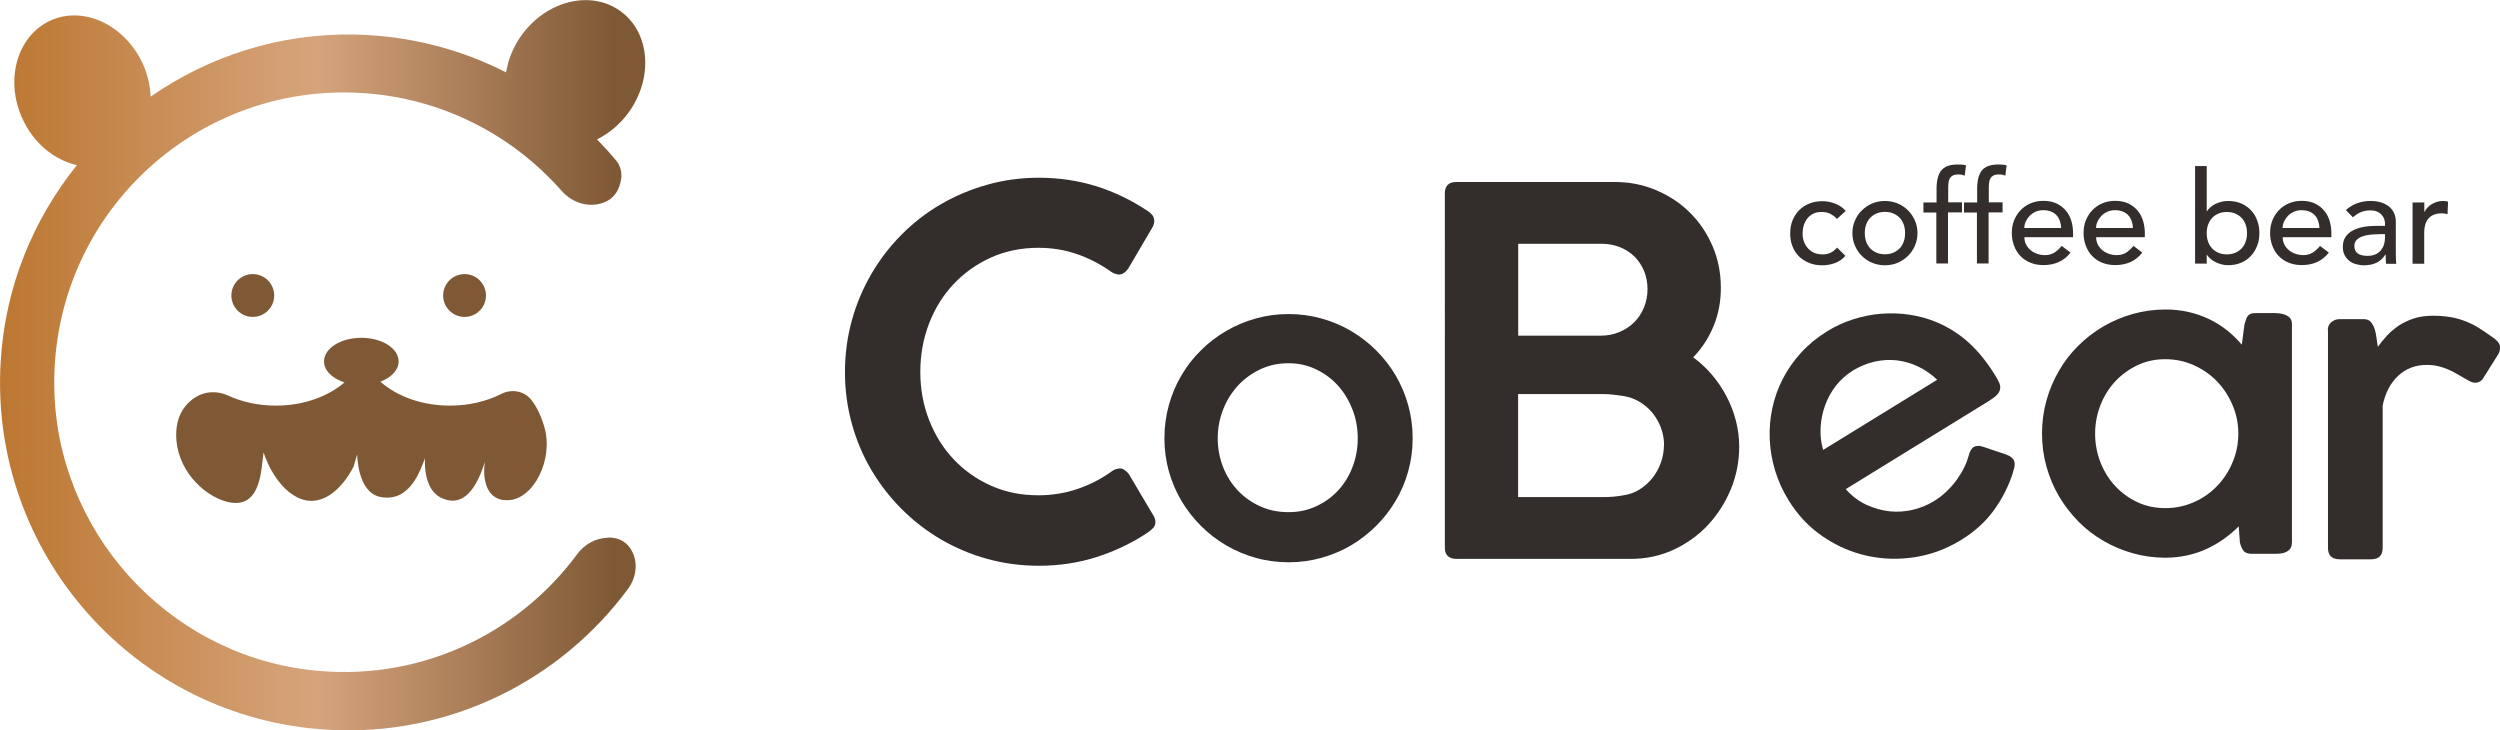 <?xml version="1.0" encoding="UTF-8"?>
<svg id="Layer_1" data-name="Layer 1" xmlns="http://www.w3.org/2000/svg" xmlns:xlink="http://www.w3.org/1999/xlink" viewBox="0 0 235.87 68.91">
  <defs>
    <style>
      .cls-1 {
        fill: #7f5936;
      }

      .cls-2 {
        fill: #332e2b;
      }

      .cls-3 {
        fill: url(#New_Gradient_Swatch_1);
      }
    </style>
    <linearGradient id="New_Gradient_Swatch_1" data-name="New Gradient Swatch 1" x1="0" y1="34.46" x2="60.85" y2="34.46" gradientUnits="userSpaceOnUse">
      <stop offset="0" stop-color="#bc7731"/>
      <stop offset=".49" stop-color="#d6a47c"/>
      <stop offset=".95" stop-color="#7f5936"/>
    </linearGradient>
  </defs>
  <g>
    <circle class="cls-1" cx="23.85" cy="27.88" r="2.02"/>
    <circle class="cls-1" cx="43.83" cy="27.88" r="2.02"/>
    <path class="cls-1" d="m47.46,47.16c2.47.43,4.6-3.16,4.03-6.32,0,0-.32-1.8-1.37-3.12-.66-.84-1.85-1.05-2.81-.56-1.38.7-3.05,1.11-4.86,1.11-2.65,0-5-.88-6.56-2.26,1.02-.39,1.72-1.09,1.72-1.91,0-1.23-1.57-2.23-3.52-2.23s-3.52,1-3.52,2.23c0,.87.79,1.61,1.93,1.98-1.56,1.34-3.88,2.19-6.47,2.19-1.67,0-3.22-.35-4.53-.96-1-.46-2.19-.41-3.11.2-.89.59-1.57,1.5-1.73,2.87-.36,3.23,1.97,6.01,4.39,6.85,3.72,1.28,3.58-3.25,3.82-4.54,0,0,.92,3.08,3.15,4.22,2.22,1.14,4.23-.72,5.34-2.89l.34-1.16s0,3.57,2.16,4.02c2.87.59,3.84-2.66,4.24-3.65,0,0-.25,2.83,1.47,3.71,1.73.88,3.19-.16,4.18-3.38,0,0-.59,3.22,1.71,3.62Z"/>
    <path class="cls-3" d="m57.36,50.73c-1.15.03-2.22.62-2.9,1.55-5.62,7.62-15.08,12.16-25.33,10.92-13.48-1.63-23.84-13.16-24.01-26.73-.2-16.04,13.19-28.62,28.93-27.7,7.6.44,14.29,3.95,18.95,9.25.84.95,2.11,1.47,3.37,1.25,1.63-.29,2.11-1.49,2.24-2.42.08-.62-.09-1.24-.49-1.72-.57-.69-1.17-1.34-1.79-1.98,1.12-.56,2.16-1.41,2.98-2.54,2.36-3.27,2.02-7.55-.77-9.56-2.79-2.02-6.96-1-9.32,2.26-.8,1.1-1.28,2.32-1.47,3.52-4.27-2.18-9.09-3.46-14.23-3.57-7.12-.15-13.81,2.04-19.31,5.86-.04-1.01-.27-2.06-.72-3.07C11.8,2.36,7.92.52,4.78,1.93,1.65,3.34.44,7.46,2.09,11.14c1.06,2.37,3.05,3.97,5.17,4.44C3.14,20.69.5,27.05.07,34.02c-1.14,18.17,12.71,33.78,30.86,34.83,11.5.67,21.95-4.67,28.32-13.29.77-1.04.98-2.45.36-3.59-.38-.7-1.06-1.28-2.25-1.25Z"/>
  </g>
  <g>
    <g>
      <path class="cls-2" d="m108.23,19.87c.19.11.35.25.48.41.13.16.19.35.19.57,0,.18-.05.36-.14.55l-2.32,3.95c-.27.37-.56.55-.86.55-.1,0-.21-.02-.34-.06-.13-.04-.26-.1-.38-.18-1.01-.72-2.08-1.28-3.23-1.68-1.15-.4-2.37-.6-3.66-.6-1.63,0-3.12.31-4.48.92-1.36.62-2.53,1.45-3.52,2.5-.99,1.05-1.76,2.29-2.31,3.71-.55,1.42-.83,2.95-.83,4.58s.28,3.13.83,4.54c.55,1.41,1.32,2.65,2.31,3.7.99,1.05,2.16,1.88,3.52,2.49,1.36.61,2.85.91,4.48.91,1.29,0,2.53-.2,3.7-.6,1.17-.4,2.26-.96,3.25-1.68.13-.1.26-.16.39-.19.14-.03.25-.06.35-.07.27,0,.55.18.84.53l2.37,4c.1.19.14.37.14.53,0,.22-.07.41-.2.55-.14.14-.29.28-.47.41-1.5,1.01-3.12,1.78-4.85,2.34-1.73.55-3.56.83-5.47.83-1.69,0-3.32-.22-4.88-.65-1.56-.43-3.01-1.05-4.37-1.84-1.36-.8-2.59-1.75-3.7-2.86-1.11-1.11-2.06-2.34-2.86-3.69-.8-1.35-1.41-2.8-1.84-4.36-.43-1.56-.65-3.18-.65-4.87s.22-3.32.65-4.88c.43-1.56,1.05-3.02,1.84-4.38.8-1.37,1.75-2.61,2.86-3.72,1.11-1.12,2.34-2.07,3.7-2.86,1.36-.79,2.81-1.4,4.37-1.84,1.56-.44,3.18-.66,4.88-.66,1.9,0,3.7.27,5.41.8,1.71.54,3.31,1.31,4.81,2.31Z"/>
      <path class="cls-2" d="m109.86,41.35c0-1.08.14-2.13.42-3.13s.67-1.94,1.19-2.81c.51-.87,1.12-1.66,1.84-2.36.71-.71,1.5-1.31,2.37-1.82.87-.51,1.8-.9,2.79-1.18.99-.28,2.03-.42,3.11-.42s2.1.14,3.1.42c1,.28,1.93.67,2.79,1.18.86.51,1.65,1.11,2.36,1.82.71.71,1.33,1.5,1.84,2.36.51.87.91,1.81,1.19,2.81.28,1.01.42,2.05.42,3.13s-.14,2.12-.42,3.12c-.28,1-.67,1.93-1.19,2.79-.51.86-1.12,1.65-1.84,2.36-.71.71-1.5,1.32-2.36,1.83-.86.51-1.79.9-2.79,1.18-1,.28-2.03.42-3.1.42s-2.12-.14-3.11-.42c-.99-.28-1.92-.67-2.79-1.18-.87-.51-1.66-1.12-2.37-1.83s-1.33-1.5-1.84-2.36c-.51-.86-.91-1.79-1.19-2.79s-.42-2.04-.42-3.12Zm5.03,0c0,.95.17,1.85.5,2.7.33.85.8,1.59,1.39,2.22.59.63,1.3,1.13,2.11,1.5.82.37,1.7.55,2.67.55s1.81-.18,2.61-.55c.8-.37,1.5-.87,2.08-1.5.58-.63,1.04-1.37,1.36-2.22.33-.85.49-1.75.49-2.7s-.16-1.84-.49-2.69c-.33-.86-.78-1.61-1.36-2.26-.58-.65-1.28-1.17-2.08-1.55-.8-.39-1.67-.58-2.61-.58s-1.85.19-2.67.58c-.81.39-1.52.9-2.11,1.55-.59.65-1.06,1.4-1.39,2.26s-.5,1.75-.5,2.69Z"/>
      <path class="cls-2" d="m136.31,18.3c0-.75.36-1.13,1.08-1.13h14.97c1.39,0,2.69.26,3.91.78s2.28,1.22,3.18,2.12c.9.89,1.61,1.95,2.13,3.16.52,1.21.78,2.52.78,3.93,0,1.29-.23,2.5-.69,3.61-.46,1.12-1.1,2.1-1.92,2.94.65.48,1.24,1.03,1.77,1.65s.98,1.29,1.36,2.01c.38.72.68,1.48.89,2.29s.32,1.63.32,2.48c0,1.42-.27,2.77-.8,4.05-.54,1.28-1.26,2.4-2.18,3.38-.92.97-2,1.74-3.24,2.31-1.24.57-2.58.85-4,.85h-16.47c-.32,0-.58-.08-.78-.25-.2-.17-.3-.43-.3-.78V18.3Zm19.13,8.98c0-.61-.11-1.17-.32-1.7-.22-.53-.52-.98-.9-1.36-.38-.38-.84-.68-1.38-.9-.54-.22-1.12-.32-1.76-.32h-7.84v8.67h7.77c.64,0,1.23-.11,1.77-.34s1.01-.53,1.4-.92c.39-.39.7-.85.92-1.39.22-.53.34-1.11.34-1.74Zm1.56,14.68c0-.54-.1-1.07-.29-1.59-.19-.52-.46-.98-.79-1.4-.34-.41-.74-.76-1.2-1.04-.46-.28-.97-.47-1.51-.56-.32-.05-.64-.09-.97-.13-.33-.04-.66-.06-1-.06h-8.01v9.72h8.01c.34,0,.66-.01.98-.04s.64-.07.96-.13c.54-.08,1.05-.26,1.51-.55s.87-.65,1.21-1.08.61-.91.8-1.45c.19-.53.29-1.1.29-1.69Z"/>
      <path class="cls-2" d="m189.93,44.56c-.42,1.31-1.03,2.51-1.82,3.59-.79,1.09-1.82,2.02-3.09,2.8-1.37.84-2.82,1.38-4.37,1.62-1.54.24-3.05.19-4.53-.14s-2.86-.94-4.15-1.82c-1.29-.88-2.36-2.01-3.22-3.41-.56-.9-.98-1.84-1.28-2.82-.29-.98-.46-1.96-.5-2.95s.04-1.97.25-2.94.54-1.9,1-2.78c.46-.88,1.03-1.7,1.73-2.46.7-.76,1.52-1.43,2.46-2.01.77-.47,1.59-.85,2.45-1.12.86-.27,1.74-.45,2.63-.52.89-.07,1.77-.04,2.66.09.89.13,1.75.37,2.57.71,1.13.48,2.14,1.12,3.03,1.93s1.7,1.81,2.44,3c.18.29.32.55.42.76.1.21.13.41.1.6-.03.18-.12.37-.29.55-.17.18-.43.38-.8.61l-13.48,8.3c.58.65,1.23,1.14,1.94,1.47.72.33,1.45.54,2.19.62.75.08,1.48.03,2.2-.14.72-.17,1.38-.44,1.98-.81.46-.28.87-.6,1.23-.95.36-.35.68-.71.95-1.09s.5-.76.69-1.15c.19-.39.33-.76.43-1.12,0,0,0-.02,0-.02.05-.19.11-.35.19-.48.07-.13.17-.24.29-.31.09-.06.21-.09.37-.1.15-.01.33.02.53.09.48.17.88.3,1.21.41.33.1.6.2.82.27.21.08.38.15.51.23.12.08.22.17.29.28.18.28.16.69-.05,1.21Zm-15.18-9.55c-.6.37-1.11.84-1.55,1.4-.43.57-.77,1.18-1.01,1.85-.24.66-.38,1.36-.42,2.08-.04.72.04,1.43.24,2.11l10.76-6.62c-.54-.52-1.14-.93-1.78-1.24-.64-.31-1.31-.5-2.01-.59-.69-.08-1.4-.04-2.12.12-.72.17-1.43.46-2.12.88Z"/>
      <path class="cls-2" d="m216.23,51.2c0,.21-.04.39-.13.53-.09.14-.21.24-.35.32-.14.08-.31.13-.49.16s-.38.04-.58.04h-2.23c-.38,0-.65-.1-.79-.3-.15-.2-.26-.46-.33-.77l-.11-1.52c-.42.42-.88.81-1.38,1.17-.51.36-1.05.68-1.63.95-.58.27-1.2.48-1.86.62s-1.33.22-2.02.22c-1.07,0-2.1-.14-3.1-.42-.99-.28-1.92-.67-2.79-1.18-.87-.51-1.66-1.11-2.36-1.83s-1.31-1.5-1.82-2.37c-.51-.87-.9-1.8-1.18-2.8-.28-1-.42-2.04-.42-3.12s.14-2.12.42-3.12c.28-1,.67-1.93,1.18-2.8.5-.87,1.11-1.66,1.82-2.36.71-.71,1.5-1.31,2.36-1.82.87-.51,1.8-.9,2.79-1.18.99-.28,2.02-.42,3.1-.42.76,0,1.49.08,2.18.24.69.16,1.34.39,1.94.68s1.16.64,1.67,1.05.98.86,1.39,1.35l.25-1.91c.06-.21.12-.39.17-.53.05-.14.12-.25.2-.33.08-.08.18-.14.29-.17.12-.03.27-.04.45-.04h1.78c.19,0,.38.02.57.05.19.04.36.09.52.17.15.08.28.18.37.32.09.14.13.31.13.51v20.61Zm-18.56-10.29c0,.95.17,1.85.5,2.7.33.85.8,1.6,1.39,2.24.59.64,1.29,1.15,2.1,1.53s1.68.56,2.63.56,1.86-.19,2.7-.56c.84-.37,1.57-.88,2.19-1.53.62-.64,1.11-1.39,1.46-2.24.36-.85.54-1.75.54-2.7s-.18-1.83-.54-2.68c-.36-.85-.85-1.6-1.46-2.24-.62-.64-1.35-1.15-2.19-1.53-.84-.38-1.74-.57-2.7-.57s-1.83.19-2.63.57c-.8.38-1.5.89-2.1,1.53-.59.64-1.06,1.39-1.39,2.24-.33.85-.5,1.75-.5,2.68Z"/>
      <path class="cls-2" d="m219.62,31.17c0-.34.12-.61.35-.79.23-.18.49-.27.76-.27h2.27c.3,0,.53.09.68.27.16.18.27.4.36.66s.14.54.18.85.08.58.13.83c.26-.37.56-.73.88-1.08.33-.35.7-.66,1.12-.94.42-.27.89-.49,1.41-.66.52-.17,1.12-.25,1.78-.25.59,0,1.13.04,1.61.12.48.08.93.2,1.36.36s.86.37,1.28.62c.42.26.86.56,1.34.9.2.13.38.28.53.45.15.17.22.36.22.59-.01.1-.03.2-.05.3s-.07.21-.14.32l-1.46,2.32c-.1.12-.21.21-.33.26s-.23.08-.33.08c-.19,0-.37-.05-.55-.14-.39-.21-.75-.42-1.07-.61-.32-.19-.64-.35-.95-.49-.31-.14-.63-.24-.95-.32-.33-.08-.69-.12-1.1-.12-1.06,0-1.95.34-2.68,1.02-.73.68-1.22,1.61-1.47,2.8v13.45c0,.71-.37,1.07-1.11,1.07h-2.94c-.74,0-1.11-.36-1.11-1.07v-20.54Z"/>
    </g>
    <g>
      <path class="cls-2" d="m173.3,20.64c-.2-.21-.42-.37-.64-.48-.22-.11-.49-.16-.8-.16s-.56.05-.78.16c-.22.11-.41.26-.56.45-.15.19-.26.41-.34.66s-.11.51-.11.77.04.52.13.76.22.45.38.63c.16.18.36.32.58.42.23.1.48.15.77.15.31,0,.57-.05.79-.16.22-.11.42-.27.61-.48l.78.78c-.28.32-.61.54-.99.68-.38.14-.78.21-1.2.21-.45,0-.85-.07-1.22-.22-.37-.15-.69-.35-.96-.61-.27-.26-.47-.58-.62-.95-.15-.37-.22-.78-.22-1.22s.07-.86.22-1.23c.15-.37.35-.69.62-.96.26-.27.58-.48.95-.63.37-.15.78-.23,1.24-.23.42,0,.83.08,1.21.23.39.15.72.38,1,.69l-.83.76Z"/>
      <path class="cls-2" d="m174.77,21.99c0-.42.08-.82.24-1.18.16-.37.37-.69.65-.96s.6-.49.97-.65c.37-.16.78-.24,1.21-.24s.83.08,1.21.24c.37.16.7.38.97.65.28.28.49.6.65.96.16.36.24.76.24,1.18s-.08.82-.24,1.19c-.16.37-.38.69-.65.96-.28.27-.6.49-.97.65s-.78.24-1.21.24-.83-.08-1.21-.24-.7-.37-.97-.65c-.28-.27-.49-.59-.65-.96-.16-.37-.24-.77-.24-1.19Zm1.17,0c0,.29.04.56.13.81s.22.46.38.63c.16.17.36.31.6.41.23.1.5.15.79.15s.56-.05.79-.15c.24-.1.43-.24.6-.41s.29-.39.38-.63.13-.52.13-.81-.04-.56-.13-.81-.22-.46-.38-.63-.36-.31-.6-.41c-.23-.1-.5-.15-.79-.15s-.56.05-.79.15c-.24.1-.44.24-.6.41-.16.17-.29.39-.38.63s-.13.52-.13.81Z"/>
      <path class="cls-2" d="m182.71,20.05h-1.24v-.95h1.24v-1.29c0-.77.15-1.35.44-1.72s.81-.57,1.53-.57c.12,0,.25,0,.38.01.13,0,.28.03.43.07l-.12.97c-.11-.04-.21-.07-.3-.09-.1-.02-.2-.02-.32-.02-.2,0-.37.03-.49.09-.12.06-.22.15-.29.26-.07.11-.11.25-.13.41-.02.16-.03.34-.03.54v1.33h1.3v.95h-1.32v4.82h-1.1v-4.82Z"/>
      <path class="cls-2" d="m186.54,20.05h-1.24v-.95h1.24v-1.29c0-.77.15-1.35.44-1.72s.81-.57,1.53-.57c.12,0,.25,0,.38.01.13,0,.28.03.43.07l-.12.97c-.11-.04-.21-.07-.3-.09-.1-.02-.2-.02-.32-.02-.2,0-.37.03-.49.09-.12.06-.22.15-.29.26-.07.11-.11.25-.13.41-.02.16-.03.34-.03.54v1.33h1.3v.95h-1.32v4.82h-1.1v-4.82Z"/>
      <path class="cls-2" d="m191,22.39c0,.25.05.48.16.69.11.21.25.38.43.53.18.15.39.26.62.34.23.08.48.12.73.12.34,0,.64-.08.89-.24.25-.16.48-.37.69-.63l.83.63c-.61.79-1.46,1.18-2.56,1.18-.45,0-.87-.08-1.24-.23-.37-.15-.68-.37-.94-.64-.26-.27-.45-.59-.59-.96-.14-.37-.21-.77-.21-1.2s.07-.83.22-1.2c.15-.37.36-.69.62-.96.26-.27.58-.49.94-.64.36-.15.76-.23,1.19-.23.51,0,.94.09,1.3.27.35.18.64.41.87.7.23.29.39.61.49.97.1.36.15.73.15,1.1v.39h-4.63Zm3.46-.88c0-.24-.05-.47-.12-.67-.07-.2-.17-.38-.31-.53-.14-.15-.31-.27-.52-.35s-.45-.13-.72-.13-.51.05-.74.15c-.22.1-.41.23-.57.4-.15.16-.27.34-.36.54-.09.2-.13.4-.13.59h3.46Z"/>
      <path class="cls-2" d="m197.77,22.39c0,.25.05.48.16.69.11.21.25.38.43.53.18.15.39.26.62.34.23.08.48.12.73.12.34,0,.64-.08.89-.24.25-.16.48-.37.69-.63l.83.63c-.61.79-1.46,1.18-2.56,1.18-.45,0-.87-.08-1.24-.23-.37-.15-.68-.37-.94-.64-.26-.27-.45-.59-.59-.96-.14-.37-.21-.77-.21-1.2s.07-.83.22-1.2c.15-.37.36-.69.62-.96.26-.27.58-.49.94-.64.36-.15.76-.23,1.19-.23.51,0,.94.09,1.3.27.35.18.64.41.87.7.23.29.39.61.49.97.1.36.15.73.15,1.1v.39h-4.63Zm3.46-.88c0-.24-.05-.47-.12-.67-.07-.2-.17-.38-.31-.53-.14-.15-.31-.27-.52-.35s-.45-.13-.72-.13-.51.05-.74.15c-.22.1-.41.23-.57.4-.15.16-.27.34-.36.54-.09.2-.13.4-.13.59h3.46Z"/>
      <path class="cls-2" d="m207.1,15.67h1.1v4.26h.02c.2-.3.47-.54.84-.71s.76-.26,1.17-.26c.45,0,.85.08,1.21.23.36.15.67.37.93.64.26.27.45.59.59.96.14.37.21.77.21,1.2s-.07.83-.21,1.19-.33.69-.59.96c-.26.28-.56.49-.93.65-.36.15-.77.23-1.21.23-.39,0-.77-.09-1.14-.26-.37-.17-.66-.41-.87-.72h-.02v.83h-1.1v-9.21Zm3,8.33c.29,0,.56-.05.79-.15.24-.1.43-.24.6-.41s.29-.39.38-.63.13-.52.13-.81-.04-.56-.13-.81-.22-.46-.38-.63-.36-.31-.6-.41c-.24-.1-.5-.15-.79-.15s-.56.05-.79.15c-.24.1-.44.24-.6.41-.16.17-.29.39-.38.63-.09.25-.13.52-.13.81s.04.56.13.81c.09.25.22.46.38.63.16.17.36.31.6.41.23.1.5.15.79.15Z"/>
      <path class="cls-2" d="m215.37,22.39c0,.25.05.48.16.69.11.21.25.38.43.53.18.15.39.26.62.34.23.08.48.12.73.12.34,0,.64-.08.89-.24.25-.16.48-.37.69-.63l.83.63c-.61.79-1.46,1.18-2.56,1.18-.45,0-.87-.08-1.24-.23-.37-.15-.68-.37-.94-.64-.26-.27-.45-.59-.59-.96-.14-.37-.21-.77-.21-1.2s.07-.83.22-1.2c.15-.37.36-.69.62-.96.26-.27.58-.49.94-.64.36-.15.76-.23,1.19-.23.51,0,.94.09,1.3.27.35.18.64.41.87.7.23.29.39.61.49.97.1.36.15.73.15,1.1v.39h-4.63Zm3.46-.88c0-.24-.05-.47-.12-.67-.07-.2-.17-.38-.31-.53-.14-.15-.31-.27-.52-.35s-.45-.13-.72-.13-.51.05-.74.15c-.22.1-.41.23-.57.4-.15.16-.27.34-.36.54-.09.2-.13.4-.13.59h3.46Z"/>
      <path class="cls-2" d="m221.34,19.81c.31-.28.67-.5,1.07-.64.41-.14.81-.21,1.22-.21s.79.05,1.09.16c.3.11.55.25.75.43.19.18.34.38.43.61.09.23.14.47.14.73v2.95c0,.2,0,.39.01.56,0,.17.02.33.04.49h-.97c-.02-.29-.04-.58-.04-.88h-.02c-.24.37-.53.64-.86.79-.33.15-.72.23-1.16.23-.27,0-.52-.04-.77-.11s-.46-.18-.64-.33c-.18-.15-.33-.33-.43-.54-.11-.22-.16-.46-.16-.75,0-.37.08-.69.25-.94.17-.25.39-.46.68-.61s.63-.27,1.01-.34c.39-.07.8-.1,1.24-.1h.8v-.24c0-.15-.03-.29-.09-.44-.06-.15-.14-.28-.26-.4s-.26-.21-.43-.28c-.17-.07-.37-.1-.61-.1-.21,0-.4.02-.56.06-.16.04-.3.09-.43.15-.13.06-.25.13-.35.21-.11.08-.21.16-.3.23l-.66-.68Zm3.09,2.29c-.26,0-.53.01-.8.04-.27.03-.52.08-.74.16-.22.08-.41.2-.55.34-.14.15-.21.33-.21.56,0,.33.11.57.33.72.22.15.53.22.91.22.3,0,.56-.05.77-.15.21-.1.38-.23.51-.4s.22-.34.28-.54.09-.4.09-.59v-.37h-.58Z"/>
      <path class="cls-2" d="m227.63,19.1h1.1v.89h.02c.07-.15.17-.29.29-.42s.26-.23.41-.32c.15-.09.31-.16.49-.21s.36-.08.54-.08.34.02.49.07l-.05,1.18c-.09-.02-.18-.04-.27-.06-.09-.02-.18-.02-.27-.02-.54,0-.95.15-1.23.45-.28.3-.43.77-.43,1.4v2.9h-1.1v-5.77Z"/>
    </g>
  </g>
</svg>